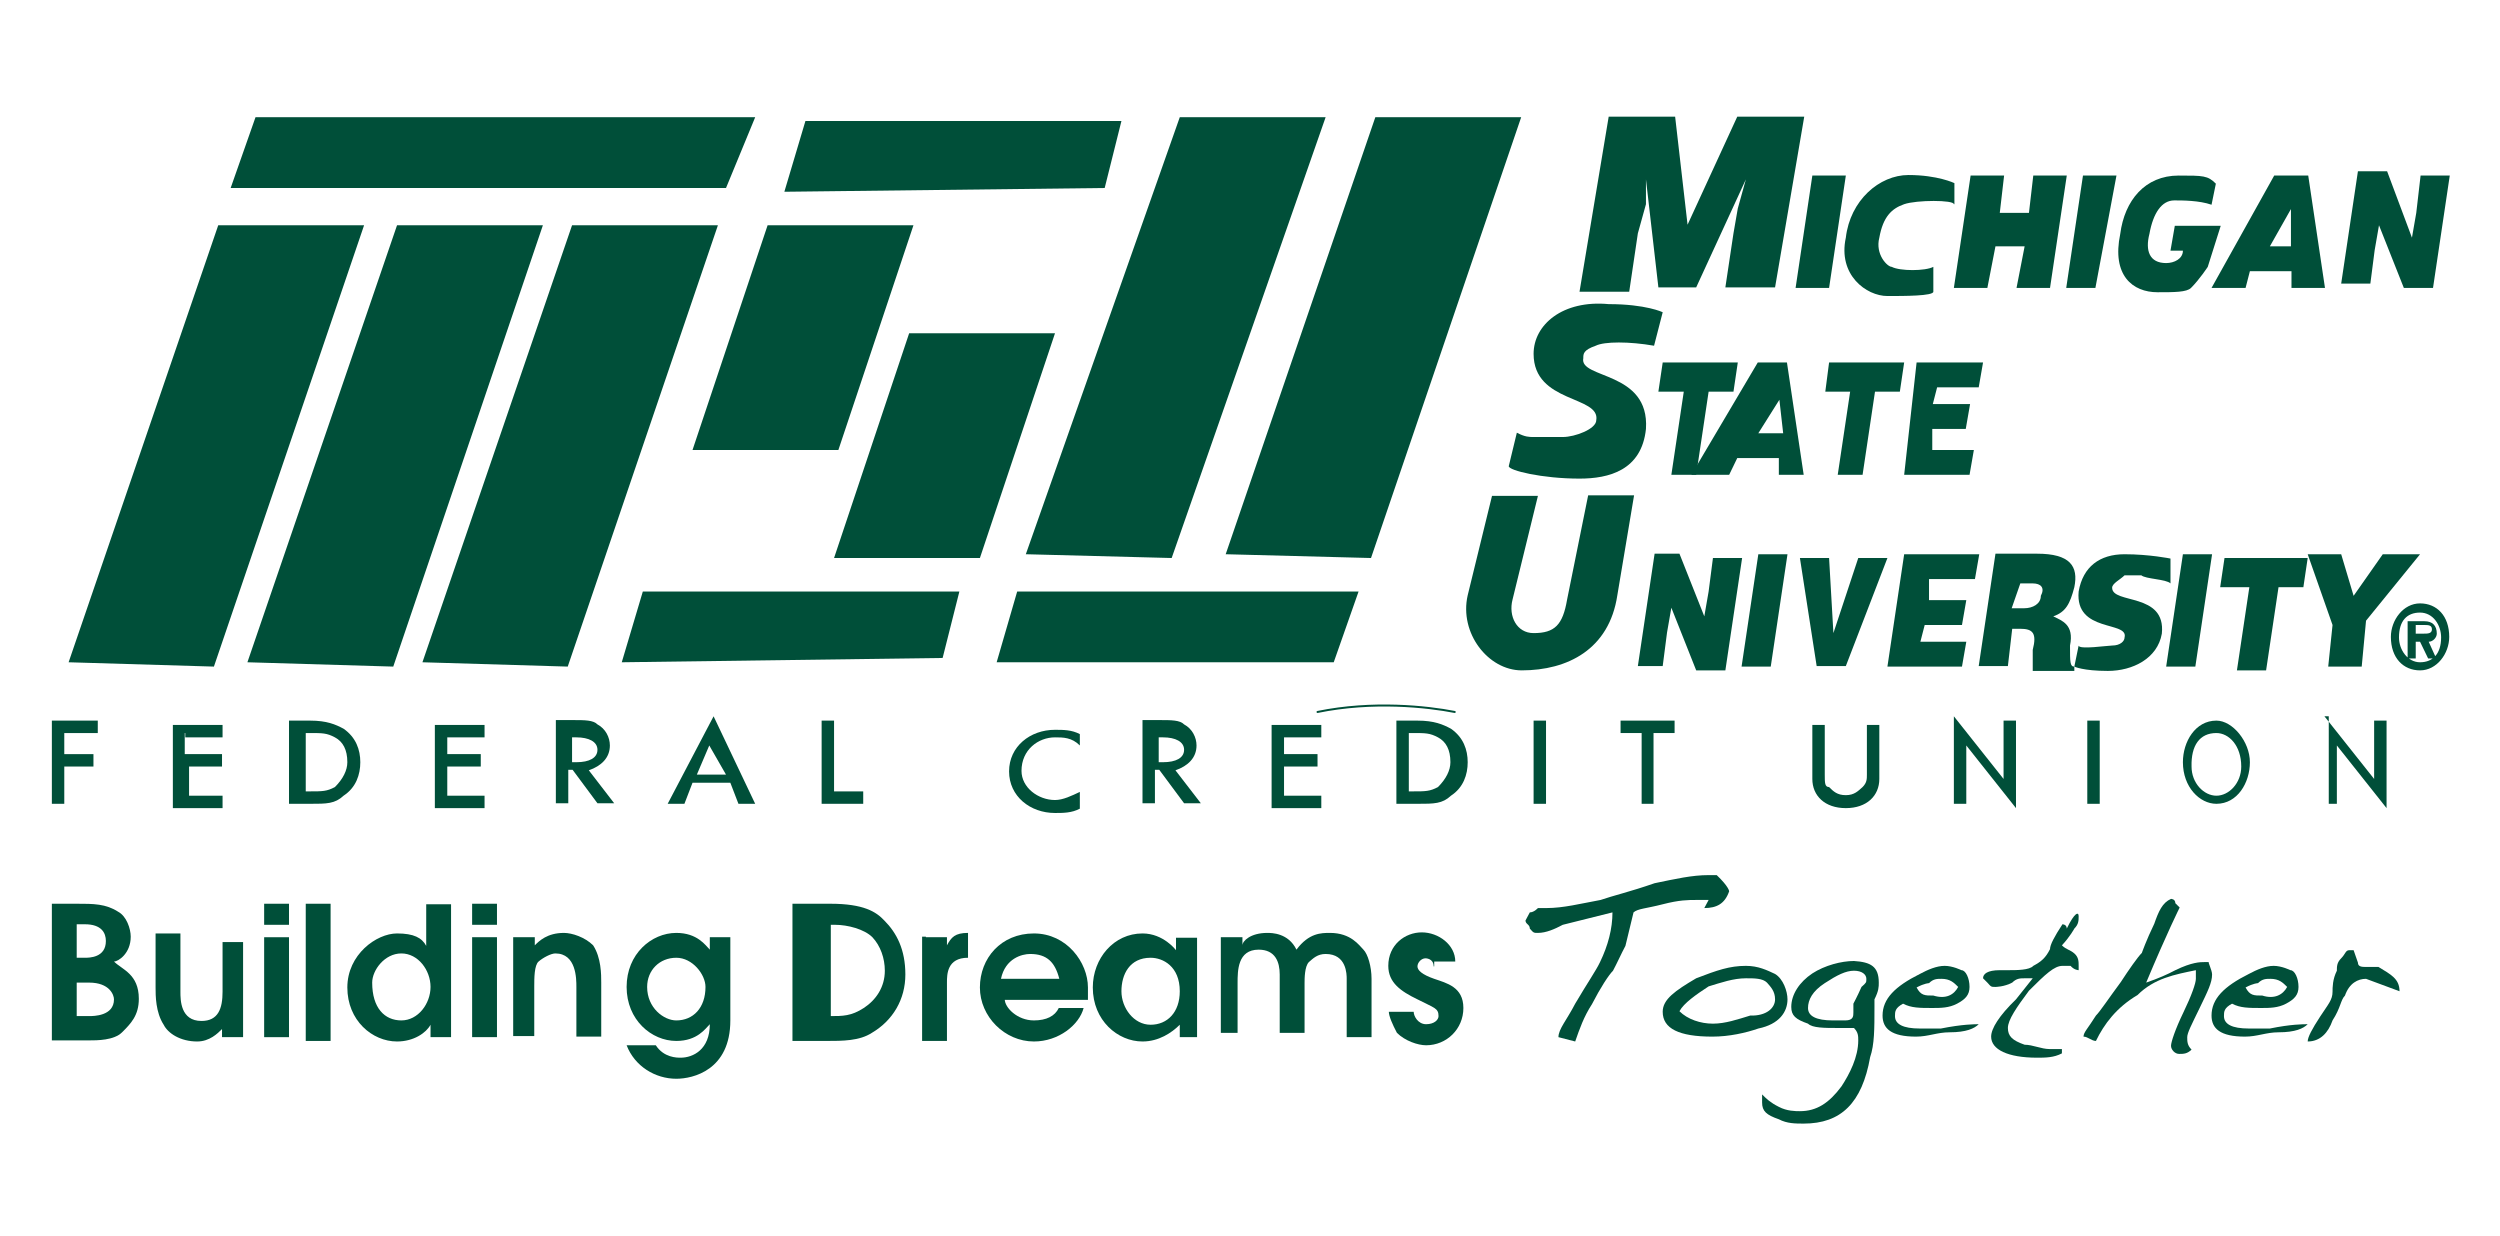 <?xml version="1.0" encoding="utf-8"?>
<!-- Generator: Adobe Illustrator 22.0.1, SVG Export Plug-In . SVG Version: 6.00 Build 0)  -->
<svg version="1.1" id="Layer_2_1_" xmlns="http://www.w3.org/2000/svg" xmlns:xlink="http://www.w3.org/1999/xlink" x="0px" y="0px"
	 viewBox="0 0 462.8 228.8" style="enable-background:new 0 0 462.8 228.8;" xml:space="preserve">
<style type="text/css">
	.st0{fill:#004F39;}
	.st1{fill:none;stroke:#004F39;stroke-width:0.37;stroke-linecap:round;}
</style>
<g>
	<g>
		<path class="st0" d="M9.6,167.3h4.6c3.1,0,5.4,0,7.7,1.5c1.5,0.8,2.3,3.1,2.3,4.6c0,3.1-2.3,4.6-3.1,4.6c1.5,1.5,4.6,2.3,4.6,6.9
			c0,3.1-1.5,4.6-3.1,6.2c-1.5,1.5-4.6,1.5-6.2,1.5H9.6V167.3z M14.2,177.3h1.5c0.8,0,3.9,0,3.9-3.1c0-1.5-0.8-3.1-3.9-3.1h-1.5
			V177.3z M14.2,188.1h2.3c0.8,0,4.6,0,4.6-3.1c0-0.8-0.8-3.1-4.6-3.1h-2.3V188.1z"/>
		<path class="st0" d="M45,173.5V192h-3.9v-1.5l0,0c-0.8,0.8-2.3,2.3-4.6,2.3c-3.1,0-5.4-1.5-6.2-3.1c-1.5-2.3-1.5-5.4-1.5-6.9v-10
			h4.6v10.8c0,1.5,0,5.4,3.9,5.4c3.1,0,3.9-2.3,3.9-5.4v-9.2H45V173.5z"/>
		<path class="st0" d="M48.9,167.3h4.6v3.9h-4.6V167.3z M48.9,173.5h4.6V192h-4.6V173.5z"/>
		<path class="st0" d="M56.6,167.3h4.6v25.4h-4.6V167.3z"/>
		<path class="st0" d="M84.3,192h-4.6v-2.3l0,0c-0.8,1.5-3.1,3.1-6.2,3.1c-4.6,0-9.2-3.9-9.2-10s5.4-10,9.2-10
			c3.1,0,4.6,0.8,5.4,2.3v-7.7h4.6V192H84.3z M74.3,188.9c3.1,0,5.4-3.1,5.4-6.2c0-3.1-2.3-6.2-5.4-6.2s-5.4,3.1-5.4,5.4
			C68.9,186.6,71.2,188.9,74.3,188.9z"/>
		<path class="st0" d="M87.4,167.3H92v3.9h-4.6V167.3z M87.4,173.5H92V192h-4.6V173.5z"/>
		<path class="st0" d="M95.1,173.5H99v1.5c0.8-0.8,2.3-2.3,5.4-2.3c1.5,0,3.9,0.8,5.4,2.3c1.5,2.3,1.5,5.4,1.5,6.9v10h-4.6v-9.2
			c0-1.5,0-6.2-3.9-6.2c-0.8,0-2.3,0.8-3.1,1.5s-0.8,3.1-0.8,4.6v9.2h-3.9V173.5z"/>
		<path class="st0" d="M135.2,173.5v15.4c0,9.2-6.9,10.8-10,10.8c-3.9,0-7.7-2.3-9.2-6.2h5.4c1.5,2.3,3.9,2.3,4.6,2.3
			c2.3,0,5.4-1.5,5.4-6.2l0,0c-0.8,0.8-2.3,3.1-6.2,3.1c-4.6,0-9.2-3.9-9.2-10s4.6-10,9.2-10c3.9,0,5.4,2.3,6.2,3.1l0,0v-2.3
			C131.3,173.5,135.2,173.5,135.2,173.5z M125.2,177.3c-3.1,0-5.4,2.3-5.4,5.4c0,3.9,3.1,6.2,5.4,6.2c3.1,0,5.4-2.3,5.4-6.2
			C130.6,180.4,128.2,177.3,125.2,177.3z"/>
		<path class="st0" d="M148.3,167.3h5.4c6.2,0,8.5,1.5,10,3.1c2.3,2.3,3.9,5.4,3.9,10c0,4.6-2.3,8.5-6.2,10.8
			c-2.3,1.5-5.4,1.5-8.5,1.5h-6.2v-25.4H148.3z M152.9,188.1h0.8c2.3,0,3.9,0,6.2-1.5c2.3-1.5,3.9-3.9,3.9-6.9
			c0-2.3-0.8-4.6-2.3-6.2c-1.5-1.5-4.6-2.3-6.9-2.3h-0.8v17H152.9z"/>
		<path class="st0" d="M171.4,173.5h3.9v1.5l0,0c0.8-1.5,1.5-2.3,3.9-2.3l0,0v4.6c-3.9,0-3.9,3.1-3.9,4.6v10.8h-4.6v-19.3H171.4z"/>
		<path class="st0" d="M186,185c0,1.5,2.3,3.9,5.4,3.9c2.3,0,3.9-0.8,4.6-2.3h4.6c-0.8,3.1-4.6,6.2-9.2,6.2c-5.4,0-10-4.6-10-10
			c0-5.4,3.9-10,10-10s10,5.4,10,10c0,0.8,0,1.5,0,2.3H186z M196.1,181.2c-0.8-3.1-2.3-4.6-5.4-4.6c-1.5,0-4.6,0.8-5.4,4.6H196.1z"
			/>
		<path class="st0" d="M222.3,192h-3.9v-2.3c-1.5,1.5-3.9,3.1-6.9,3.1c-4.6,0-9.2-3.9-9.2-10c0-5.4,3.9-10,9.2-10
			c3.9,0,6.2,3.1,6.2,3.1l0,0v-2.3h3.9V192H222.3z M213,177.3c-3.9,0-5.4,3.1-5.4,6.2s2.3,6.2,5.4,6.2c3.1,0,5.4-2.3,5.4-6.2
			C218.4,178.9,215.3,177.3,213,177.3z"/>
		<path class="st0" d="M226.1,173.5h3.9v1.5l0,0c0-0.8,1.5-2.3,4.6-2.3c0.8,0,3.9,0,5.4,3.1c2.3-3.1,4.6-3.1,6.2-3.1
			c3.9,0,5.4,2.3,6.2,3.1s1.5,3.1,1.5,5.4V192h-4.6v-10.8c0-0.8,0-4.6-3.9-4.6c-1.5,0-2.3,0.8-3.1,1.5c-0.8,0.8-0.8,3.1-0.8,3.9v9.2
			h-4.6v-10.8c0-2.3-0.8-4.6-3.9-4.6c-3.9,0-3.9,3.9-3.9,6.2v9.2h-3.1V173.5z"/>
		<path class="st0" d="M265.4,178.9c0-1.5-1.5-1.5-1.5-1.5c-0.8,0-1.5,0.8-1.5,1.5s0.8,1.5,3.1,2.3c2.3,0.8,5.4,1.5,5.4,5.4
			c0,3.9-3.1,6.9-6.9,6.9c-1.5,0-3.9-0.8-5.4-2.3c-0.8-1.5-1.5-3.1-1.5-3.9h4.6c0,0.8,0.8,2.3,2.3,2.3s2.3-0.8,2.3-1.5
			c0-1.5-0.8-1.5-3.9-3.1c-3.1-1.5-5.4-3.1-5.4-6.2c0-3.9,3.1-6.2,6.2-6.2c3.1,0,6.2,2.3,6.2,5.4h-3.9V178.9z"/>
	</g>
	<g>
		<path class="st0" d="M320.1,165c-0.8,2.3-2.3,3.1-4.6,3.1l0.8-1.5c-0.8,0-1.5,0-2.3,0c-1.5,0-3.1,0-6.2,0.8
			c-3.1,0.8-4.6,0.8-5.4,1.5l-1.5,6.2c-0.8,1.5-1.5,3.1-2.3,4.6c-0.8,0.8-2.3,3.1-3.9,6.2c-1.5,2.3-2.3,4.6-3.1,6.9l-3.1-0.8
			c0-1.5,1.5-3.1,3.1-6.2c2.3-3.9,3.9-6.2,4.6-7.7c1.5-3.1,2.3-6.2,2.3-9.2l0,0l-9.2,2.3c-1.5,0.8-3.1,1.5-4.6,1.5
			c-0.8,0-0.8,0-1.5-0.8c0-0.8-0.8-0.8-0.8-1.5l0.8-1.5c0.8,0,1.5-0.8,1.5-0.8h0.8c0.8,0,0.8,0,0.8,0c3.1,0,6.2-0.8,10-1.5
			c2.3-0.8,5.4-1.5,10-3.1c3.9-0.8,6.9-1.5,10-1.5c0.8,0,0.8,0,1.5,0C320.1,164.2,320.1,165,320.1,165z"/>
		<path class="st0" d="M330.9,185c0,2.3-1.5,4.6-5.4,5.4c-2.3,0.8-5.4,1.5-8.5,1.5c-6.2,0-9.2-1.5-9.2-4.6c0-2.3,2.3-3.9,6.2-6.2
			c3.9-1.5,6.2-2.3,9.2-2.3c2.3,0,3.9,0.8,5.4,1.5C330.1,181.2,330.9,183.5,330.9,185z M328.6,185c0-1.5-0.8-2.3-1.5-3.1
			c-0.8-0.8-2.3-0.8-3.9-0.8c-2.3,0-4.6,0.8-6.9,1.5c-2.3,1.5-4.6,3.1-5.4,4.6c1.5,1.5,3.9,2.3,6.2,2.3s4.6-0.8,6.9-1.5
			C327,188.1,328.6,186.6,328.6,185z"/>
		<path class="st0" d="M347.8,181.9c0,0.8,0,1.5-0.8,3.1c0,0.8,0,1.5,0,1.5c0,3.9,0,6.9-0.8,9.2c-1.5,8.5-5.4,12.3-12.3,12.3
			c-1.5,0-3.1,0-4.6-0.8c-2.3-0.8-3.1-1.5-3.1-3.1c0,0,0-0.8,0-1.5h0c0.8,0.8,1.5,1.5,3.1,2.3c1.5,0.8,3.1,0.8,3.9,0.8
			c3.1,0,5.4-1.5,7.7-4.6c1.5-2.3,3.1-5.4,3.1-8.5c0-0.8,0-1.5-0.8-2.3c-0.8,0-0.8,0-1.5,0h-0.8h-0.8c-2.3,0-4.6,0-5.4-0.8
			c-2.3-0.8-3.1-1.5-3.1-3.1c0-2.3,1.5-4.6,3.9-6.2c2.3-1.5,5.4-2.3,7.7-2.3C346.3,178.1,347.8,178.9,347.8,181.9z M345.5,181.2
			c0-0.8-0.8-1.5-2.3-1.5s-3.1,0.8-5.4,2.3c-2.3,1.5-3.1,3.1-3.1,4.6c0,1.5,1.5,2.3,4.6,2.3c0.8,0,1.5,0,2.3,0
			c1.5,0,1.5-0.8,1.5-1.5v-0.8v-0.8c0,0,0.8-1.5,1.5-3.1C345.5,181.9,345.5,181.9,345.5,181.2z"/>
		<path class="st0" d="M366.3,189.6c-0.8,0.8-2.3,1.5-5.4,1.5c-2.3,0-3.9,0.8-6.2,0.8c-4.6,0-6.2-1.5-6.2-3.9c0-3.1,2.3-5.4,6.9-7.7
			c1.5-0.8,3.1-1.5,4.6-1.5c1.5,0,3.1,0.8,3.1,0.8c0.8,0,1.5,1.5,1.5,3.1c0,1.5-0.8,2.3-2.3,3.1s-3.1,0.8-4.6,0.8
			c-2.3,0-3.9,0-5.4-0.8c-1.5,0.8-1.5,1.5-1.5,2.3c0,1.5,1.5,2.3,4.6,2.3c0.8,0,2.3,0,3.9,0C363.3,189.6,365.6,189.6,366.3,189.6z
			 M362.5,182.7c-0.8-0.8-1.5-1.5-3.1-1.5c-0.8,0-1.5,0-2.3,0.8c0,0-0.8,0-2.3,0.8c0.8,1.5,1.5,1.5,3.1,1.5
			C360.2,185,361.7,184.2,362.5,182.7z"/>
		<path class="st0" d="M384.8,169.6c0,0.8,0,1.5-0.8,2.3c0,0-0.8,1.5-2.3,3.1c0.8,0.8,1.5,0.8,2.3,1.5s0.8,1.5,0.8,2.3v0.8
			c0,0-0.8,0-1.5-0.8c-0.8,0-1.5,0-1.5,0c-1.5,0-3.1,1.5-6.2,4.6c-2.3,3.1-3.9,5.4-3.9,6.9c0,1.5,0.8,2.3,3.1,3.1
			c1.5,0,3.1,0.8,4.6,0.8c0.8,0,1.5,0,2.3,0c0,0,0,0,0,0.8c-1.5,0.8-3.1,0.8-4.6,0.8c-5.4,0-8.5-1.5-8.5-3.9c0-1.5,1.5-3.9,4.6-6.9
			l3.1-3.9h-1.5c-0.8,0-1.5,0-2.3,0.8c-1.5,0.8-3.1,0.8-3.1,0.8c-0.8,0-0.8,0-1.5-0.8l-0.8-0.8c0-0.8,0.8-1.5,3.1-1.5h0.8
			c0.8,0,0.8,0,0.8,0c1.5,0,3.9,0,4.6-0.8c1.5-0.8,2.3-1.5,3.1-3.1c0-0.8,0.8-2.3,2.3-4.6c0,0,0.8,0,0.8,0.8
			C384.1,168.8,384.8,168.8,384.8,169.6z"/>
		<path class="st0" d="M409.5,180.4c0,1.5-0.8,3.1-2.3,6.2c-1.5,3.1-2.3,4.6-2.3,5.4s0,1.5,0.8,2.3c-0.8,0.8-1.5,0.8-2.3,0.8
			s-1.5-0.8-1.5-1.5s0.8-3.1,2.3-6.2c1.5-3.1,2.3-5.4,2.3-6.2c0,0,0,0,0-0.8v-0.8c-3.9,0.8-7.7,1.5-10.8,4.6
			c-3.9,2.3-6.2,5.4-7.7,8.5c-0.8,0-1.5-0.8-2.3-0.8c0-0.8,0.8-1.5,2.3-3.9c0.8-0.8,2.3-3.1,4.6-6.2c1.5-2.3,3.1-4.6,3.9-5.4
			c0,0,0.8-2.3,2.3-5.4c0.8-2.3,1.5-3.9,3.1-4.6c0,0,0.8,0,0.8,0.8l0.8,0.8c0,0-2.3,4.6-6.2,13.9c2.3-0.8,3.9-1.5,5.4-2.3
			c3.1-1.5,4.6-1.5,5.4-1.5c0.8,0,0.8,0,0.8,0C408.7,178.1,409.5,179.6,409.5,180.4z"/>
		<path class="st0" d="M427.2,189.6c-0.8,0.8-2.3,1.5-5.4,1.5c-2.3,0-3.9,0.8-6.2,0.8c-4.6,0-6.2-1.5-6.2-3.9c0-3.1,2.3-5.4,6.9-7.7
			c1.5-0.8,3.1-1.5,4.6-1.5c1.5,0,3.1,0.8,3.1,0.8c0.8,0,1.5,1.5,1.5,3.1c0,1.5-0.8,2.3-2.3,3.1c-1.5,0.8-3.1,0.8-4.6,0.8
			c-2.3,0-3.9,0-5.4-0.8c-1.5,0.8-1.5,1.5-1.5,2.3c0,1.5,1.5,2.3,4.6,2.3c0.8,0,2.3,0,3.9,0C424.1,189.6,426.4,189.6,427.2,189.6z
			 M423.4,182.7c-0.8-0.8-1.5-1.5-3.1-1.5c-0.8,0-1.5,0-2.3,0.8c0,0-0.8,0-2.3,0.8c0.8,1.5,1.5,1.5,3.1,1.5
			C421,185,422.6,184.2,423.4,182.7z"/>
		<path class="st0" d="M444.2,183.5l-6.2-2.3c-1.5,0-3.1,0.8-3.9,3.1c-0.8,0.8-0.8,2.3-2.3,4.6c-0.8,2.3-2.3,3.9-4.6,3.9
			c0-0.8,0.8-2.3,2.3-4.6c1.5-2.3,2.3-3.1,2.3-4.6c0-0.8,0-2.3,0.8-3.9c0-0.8,0-1.5,0.8-2.3c0.8-0.8,0.8-1.5,1.5-1.5h0.8l0.8,2.3
			c0,0.8,0.8,0.8,1.5,0.8h1.5h0.8C442.6,180.4,444.2,181.2,444.2,183.5z"/>
	</g>
</g>
<path class="st1" d="M243.9,131.8c10.2-2.1,20.3-1,25.4,0"/>
<g>
	<polygon class="st0" points="42.7,34.8 134.4,34.8 139.8,21.7 47.3,21.7 	"/>
	<polygon class="st0" points="145.2,35.5 204.5,34.8 207.6,22.4 149.1,22.4 	"/>
	<polygon class="st0" points="115.1,122.6 174.5,121.8 177.6,109.5 119,109.5 	"/>
	<polygon class="st0" points="184.5,122.6 246.9,122.6 251.5,109.5 188.3,109.5 	"/>
	<polygon class="st0" points="12.7,122.6 40.4,41.7 67.4,41.7 39.6,123.4 	"/>
	<polygon class="st0" points="45.8,122.6 73.5,41.7 100.5,41.7 72.8,123.4 	"/>
	<polygon class="st0" points="78.2,122.6 105.9,41.7 132.9,41.7 105.1,123.4 	"/>
	<polygon class="st0" points="189.9,102.6 218.4,21.7 245.4,21.7 216.9,103.3 	"/>
	<polygon class="st0" points="226.9,102.6 254.6,21.7 281.6,21.7 253.8,103.3 	"/>
	<polygon class="st0" points="154.4,103.3 168.3,61.7 195.3,61.7 181.4,103.3 	"/>
	<polygon class="st0" points="128.2,83.3 142.1,41.7 169.1,41.7 155.2,83.3 	"/>
	<path class="st0" d="M11.9,135.7v3.9h5.4v2.3h-5.4v6.9H9.6v-15.4h8.5v2.3C18.1,135.7,11.9,135.7,11.9,135.7z"/>
	<path class="st0" d="M34.2,135.7v3.9h6.9v2.3H35v5.4h6.2v2.3h-9.2v-15.4h9.2v2.3h-6.9V135.7z"/>
	<path class="st0" d="M56.6,146.5v-10.8h0.8c2.3,0,3.1,0,4.6,0.8c1.5,0.8,2.3,2.3,2.3,4.6c0,1.5-0.8,3.1-2.3,4.6
		c-1.5,0.8-2.3,0.8-4.6,0.8C57.4,146.5,56.6,146.5,56.6,146.5z M54.3,148.8h3.1c3.1,0,4.6,0,6.2-1.5c2.3-1.5,3.1-3.9,3.1-6.2
		s-0.8-4.6-3.1-6.2c-1.5-0.8-3.1-1.5-6.2-1.5h-3.9v15.4H54.3z"/>
	<path class="st0" d="M82.8,135.7v3.9H89v2.3h-6.2v5.4h6.9v2.3h-9.2v-15.4h9.2v2.3h-6.9V135.7z"/>
	<path class="st0" d="M105.9,141.1v-4.6h0.8c2.3,0,3.9,0.8,3.9,2.3c0,1.5-1.5,2.3-3.9,2.3C106.7,141.1,105.9,141.1,105.9,141.1z
		 M109,142.6c2.3-0.8,3.9-2.3,3.9-4.6c0-1.5-0.8-3.1-2.3-3.9c-0.8-0.8-2.3-0.8-4.6-0.8h-3.1v15.4h2.3v-6.2h0.8l4.6,6.2h3.1
		L109,142.6z"/>
	<path class="st0" d="M134.4,143.4H129l2.3-5.4L134.4,143.4z M135.2,144.9l1.5,3.9h3.1l-7.7-16.2l-8.5,16.2h3.1l1.5-3.9H135.2z"/>
	<path class="st0" d="M155.2,146.5h4.6v2.3h-7.7v-15.4h2.3v13.1H155.2z"/>
	<path class="st0" d="M199.9,138c-1.5-1.5-3.1-1.5-4.6-1.5c-3.1,0-6.2,2.3-6.2,6.2c0,3.1,3.1,5.4,6.2,5.4c1.5,0,3.1-0.8,4.6-1.5v3.1
		c-1.5,0.8-3.1,0.8-4.6,0.8c-4.6,0-8.5-3.1-8.5-7.7c0-4.6,3.9-7.7,8.5-7.7c1.5,0,3.1,0,4.6,0.8V138z"/>
	<path class="st0" d="M214.5,141.1v-4.6h0.8c2.3,0,3.9,0.8,3.9,2.3c0,1.5-1.5,2.3-3.9,2.3C215.3,141.1,214.5,141.1,214.5,141.1z
		 M217.6,142.6c2.3-0.8,3.9-2.3,3.9-4.6c0-1.5-0.8-3.1-2.3-3.9c-0.8-0.8-2.3-0.8-4.6-0.8h-3.1v15.4h2.3v-6.2h0.8l4.6,6.2h3.1
		L217.6,142.6z"/>
	<path class="st0" d="M237.7,135.7v3.9h6.2v2.3h-6.2v5.4h6.9v2.3h-9.2v-15.4h9.2v2.3h-6.9V135.7z"/>
	<path class="st0" d="M260.8,146.5v-10.8h0.8c2.3,0,3.1,0,4.6,0.8c1.5,0.8,2.3,2.3,2.3,4.6c0,1.5-0.8,3.1-2.3,4.6
		c-1.5,0.8-2.3,0.8-4.6,0.8C261.5,146.5,260.8,146.5,260.8,146.5z M258.5,148.8h3.9c3.1,0,4.6,0,6.2-1.5c2.3-1.5,3.1-3.9,3.1-6.2
		s-0.8-4.6-3.1-6.2c-1.5-0.8-3.1-1.5-6.2-1.5h-3.9V148.8z"/>
	<path class="st0" d="M286.2,148.8h-2.3v-15.4h2.3V148.8z"/>
	<path class="st0" d="M306.2,148.8h-2.3v-13.1h-3.9v-2.3h10v2.3h-3.9V148.8z"/>
	<path class="st0" d="M337.8,143.4c0,1.5,0,2.3,0.8,2.3c0.8,0.8,1.5,1.5,3.1,1.5s2.3-0.8,3.1-1.5c0.8-0.8,0.8-1.5,0.8-2.3v-9.2h2.3
		v10c0,3.1-2.3,5.4-6.2,5.4c-3.9,0-6.2-2.3-6.2-5.4v-10h2.3V143.4z"/>
	<path class="st0" d="M361.7,132.6l9.2,11.6v-10.8h2.3v16.2L364,138v10.8h-2.3V132.6z"/>
	<path class="st0" d="M430.3,132.6l9.2,11.6v-10.8h2.3v16.2l-9.2-11.6v10.8h-1.5v-16.2H430.3z"/>
	<path class="st0" d="M388.7,148.8h-2.3v-15.4h2.3V148.8z"/>
	<path class="st0" d="M410.3,135.7c2.3,0,4.6,2.3,4.6,6.2c0,3.1-2.3,5.4-4.6,5.4c-2.3,0-4.6-2.3-4.6-5.4
		C405.6,138,407.2,135.7,410.3,135.7z M410.3,133.4c-3.9,0-6.2,3.9-6.2,7.7c0,4.6,3.1,7.7,6.2,7.7c3.9,0,6.2-3.9,6.2-7.7
		S413.3,133.4,410.3,133.4z"/>
	<path class="st0" d="M292.4,54l5.4-32.4h12.3l2.3,20l9.2-20H334l-5.4,31.6h-9.2l1.5-10l0.8-4.6l1.5-5.4l0,0l-9.2,20H307l-2.3-20
		l0,0v4.6l-1.5,5.4L301.6,54H292.4z"/>
	<path class="st0" d="M306.2,64c-4.6-0.8-9.2-0.8-10.8,0c-2.3,0.8-2.3,1.5-2.3,2.3c-0.8,3.9,12.3,2.3,11.6,13.1
		c-0.8,7.7-6.9,9.2-12.3,9.2c-6.9,0-13.1-1.5-13.1-2.3l1.5-6.2c1.5,0.8,2.3,0.8,3.1,0.8c1.5,0,3.9,0,5.4,0c2.3,0,6.2-1.5,6.2-3.1
		c0.8-4.6-11.6-3.1-11.6-12.3c0-5.4,5.4-10,13.9-9.2c6.9,0,10,1.5,10,1.5L306.2,64z"/>
	<path class="st0" d="M276.2,91.8h8.5L280,111c-0.8,3.1,0.8,6.2,3.9,6.2c3.9,0,5.4-1.5,6.2-6.2l3.9-19.3h8.5l-3.1,18.5
		c-1.5,10-9.2,13.9-17.7,13.9c-6.2,0-11.6-6.9-10-13.9L276.2,91.8z"/>
	<path class="st0" d="M332.4,53.3l3.1-20.8h6.2l-3.1,20.8H332.4z"/>
	<path class="st0" d="M361.7,37.8c0-0.8-6.9-0.8-9.2,0c-2.3,0.8-3.9,2.3-4.6,6.2c-0.8,3.1,1.5,5.4,2.3,5.4c1.5,0.8,6.2,0.8,7.7,0V54
		c0,0.8-5.4,0.8-8.5,0.8c-3.9,0-9.2-3.9-7.7-10.8c0.8-6.9,6.2-11.6,11.6-11.6c5.4,0,8.5,1.5,8.5,1.5V37.8z"/>
	<path class="st0" d="M361.7,53.3l3.1-20.8h6.2l-0.8,6.9h5.4l0.8-6.9h6.2l-3.1,20.8h-6.2l1.5-7.7h-5.4l-1.5,7.7H361.7z"/>
	<path class="st0" d="M382.5,53.3l3.1-20.8h6.2l-3.9,20.8H382.5z"/>
	<path class="st0" d="M408.7,49.4c0,0-1.5,2.3-3.1,3.9c-0.8,0.8-3.1,0.8-6.2,0.8c-4.6,0-8.5-3.1-6.9-10.8
		c0.8-6.2,4.6-10.8,10.8-10.8c4.6,0,5.4,0,6.9,1.5l-0.8,3.9c-2.3-0.8-5.4-0.8-6.9-0.8c-2.3,0-3.9,2.3-4.6,6.2
		c-0.8,3.1,0,5.4,3.1,5.4c1.5,0,3.1-0.8,3.1-2.3h-2.3l0.8-4.6h8.5L408.7,49.4z"/>
	<path class="st0" d="M424.1,45.6h-3.9l3.9-6.9V45.6z M415.7,53.3l0.8-3.1h7.7v3.1h6.2l-3.1-20.8H421l-11.6,20.8H415.7z"/>
	<path class="st0" d="M446.5,44l0.8-4.6l0.8-6.9h5.4l-3.1,20.8h-5.4l-4.6-11.6l-0.8,4.6l-0.8,6.2h-5.4l3.1-20.8h5.4L446.5,44z"/>
	<path class="st0" d="M315.5,114.1l0.8-4.6l0.8-6.2h5.4l-3.1,20.8h-5.4l-4.6-11.6l-0.8,4.6l-0.8,6.2h-4.6l3.1-20.8h4.6L315.5,114.1z
		"/>
	<path class="st0" d="M322.4,123.4l3.1-20.8h5.4l-3.1,20.8H322.4z"/>
	<path class="st0" d="M333.2,103.3h5.4l0.8,13.9l4.6-13.9h5.4l-7.7,20h-5.4L333.2,103.3z"/>
	<path class="st0" d="M349.4,123.4l3.1-20.8h13.9l-0.8,4.6h-8.5v3.9h6.9l-0.8,4.6h-6.9l-0.8,3.1h8.5l-0.8,4.6H349.4z"/>
	<path class="st0" d="M374,108h2.3c1.5,0,2.3,0.8,1.5,2.3c0,1.5-1.5,2.3-3.1,2.3h-2.3L374,108z M374,116.4c2.3,0,3.1,0.8,2.3,3.9
		c0,1.5,0,3.1,0,3.9h7.7v-0.8c-0.8,0-0.8-0.8-0.8-3.9c0.8-3.9-1.5-4.6-3.1-5.4c2.3-0.8,3.1-2.3,3.9-5.4c0.8-3.9-0.8-6.2-6.9-6.2
		h-7.7l-3.1,20.8h5.4l0.8-6.9H374z"/>
	<path class="st0" d="M401.8,108c-0.8-0.8-4.6-0.8-5.4-1.5c-0.8,0-3.1,0-3.1,0c-0.8,0.8-2.3,1.5-2.3,2.3c0,3.1,10,0.8,9.2,8.5
		c-0.8,4.6-5.4,6.9-10,6.9s-6.2-0.8-6.2-0.8l0.8-3.9c0,0.8,5.4,0,6.2,0c1.5,0,2.3-0.8,2.3-1.5c0.8-3.1-9.2-0.8-8.5-8.5
		c0.8-4.6,3.9-6.9,8.5-6.9c4.6,0,8.5,0.8,8.5,0.8L401.8,108z"/>
	<path class="st0" d="M401,123.4l3.1-20.8h5.4l-3.1,20.8H401z"/>
	<path class="st0" d="M411.8,103.3h15.4l-0.8,5.4h-4.6l-2.3,15.4h-5.4l2.3-15.4H411L411.8,103.3z"/>
	<path class="st0" d="M437.2,123.4h-6.2l0.8-7.7l-4.6-13.1h6.2l2.3,7.7l5.4-7.7h6.9l-10,12.3L437.2,123.4z"/>
	<path class="st0" d="M307.8,67.1h13.9l-0.8,5.4h-4.6l-2.3,15.4h-4.6l2.3-15.4H307L307.8,67.1z"/>
	<path class="st0" d="M330.1,80.2h-4.6l3.9-6.2L330.1,80.2z M320.1,87.9l1.5-3.1h7.7v3.1h4.6l-3.1-20.8h-5.4l-12.3,20.8H320.1z"/>
	<path class="st0" d="M338.6,67.1h13.9l-0.8,5.4h-4.6l-2.3,15.4h-4.6l2.3-15.4h-4.6L338.6,67.1z"/>
	<path class="st0" d="M352.5,87.9l2.3-20.8h12.3l-0.8,4.6h-7.7l-0.8,3.1h6.9l-0.8,4.6h-6.2l0,3.9h7.7l-0.8,4.6H352.5z"/>
	<path class="st0" d="M448,122.6c-2.3,0-3.9-2.3-3.9-4.6c0-3.1,1.5-4.6,3.9-4.6s3.9,2.3,3.9,4.6C451.9,121.1,450.3,122.6,448,122.6z
		 M448,124.1c3.1,0,5.4-3.1,5.4-6.2c0-3.9-2.3-6.2-5.4-6.2c-3.1,0-5.4,3.1-5.4,6.2C442.6,121.8,444.9,124.1,448,124.1z M449.6,118.8
		c0.8,0,1.5-0.8,1.5-1.5c0-1.5-0.8-2.3-2.3-2.3h-3.1v6.9h1.5v-3.1h0.8l1.5,3.1h1.5L449.6,118.8z M447.2,117.2v-1.5h1.5
		c0.8,0,1.5,0,1.5,0.8s-0.8,0.8-1.5,0.8H447.2z"/>
</g>
</svg>
